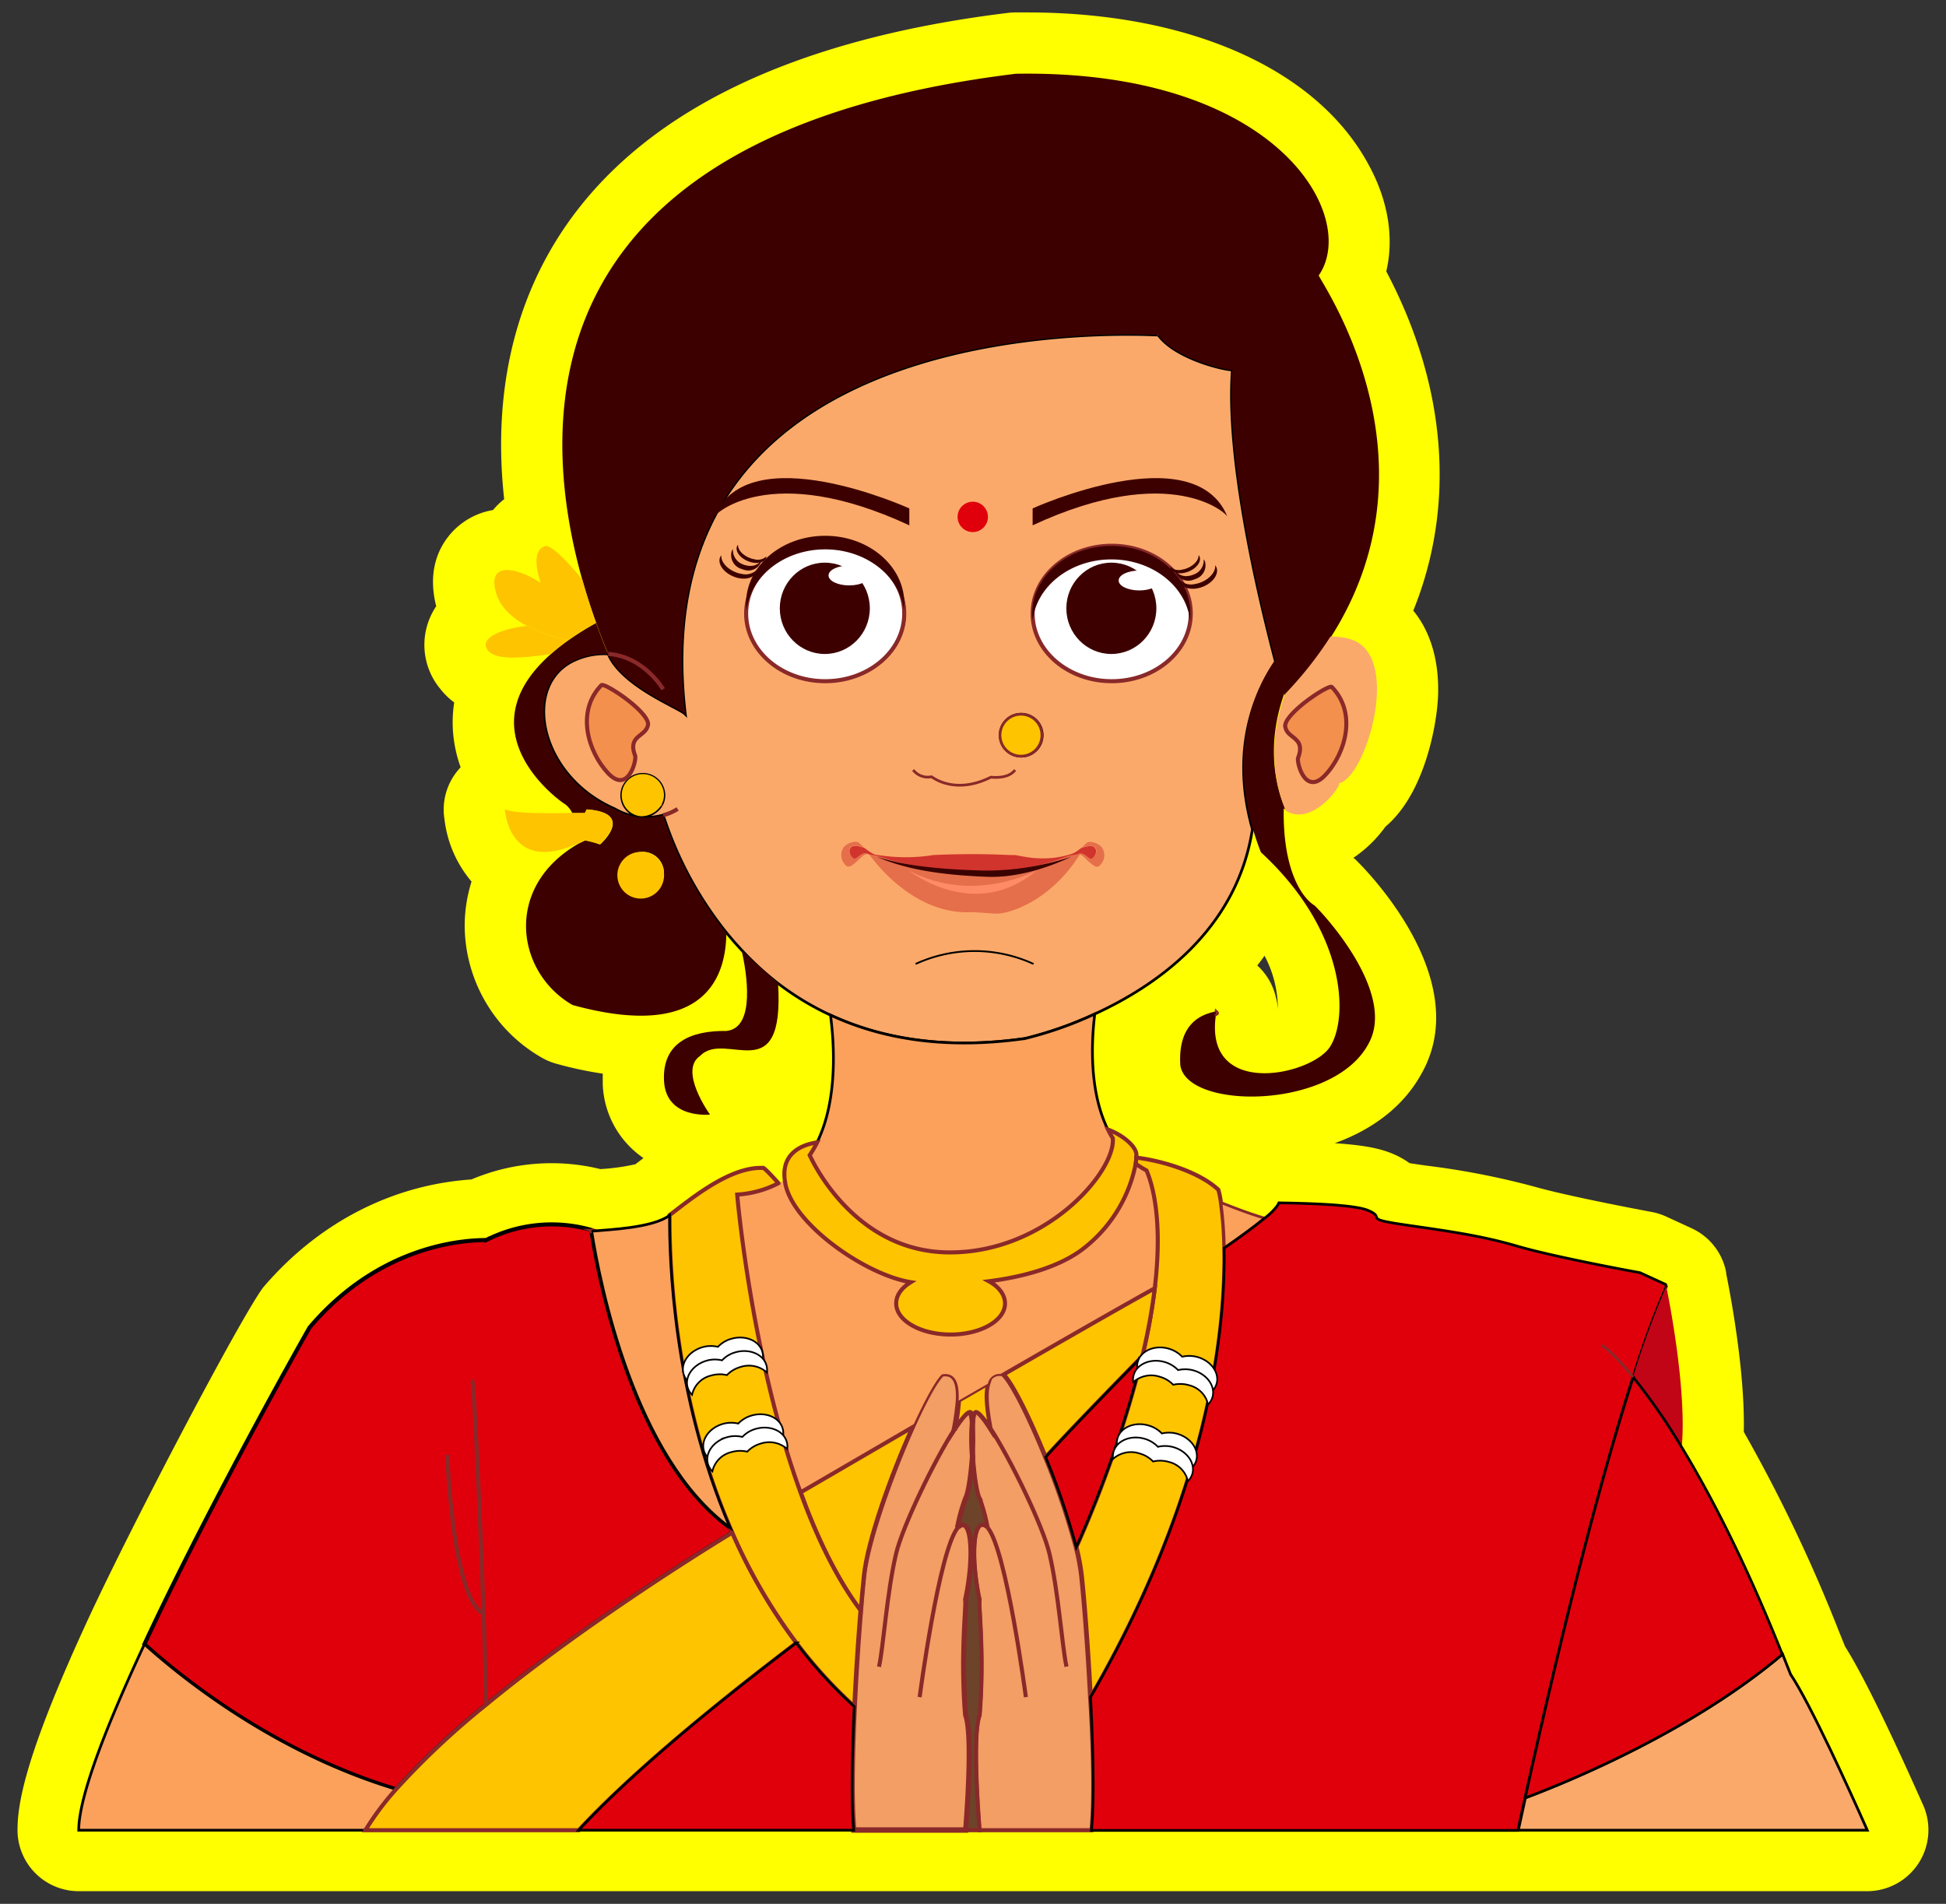 <svg id="Layer_1" data-name="Layer 1" xmlns="http://www.w3.org/2000/svg" width="360.15" height="352.34" viewBox="0 0 360.15 352.34">
  <rect x="0" y="0" width="360.15" height="352.34" fill="#333333" stroke="none"/>
  <defs>
    <style>
      .cls-1 {
        fill: #ff0;
      }

      .cls-10, .cls-2 {
        fill: #fba96a;
      }

      .cls-16, .cls-17, .cls-19, .cls-2, .cls-24, .cls-29 {
        stroke: #000;
      }

      .cls-11, .cls-12, .cls-13, .cls-14, .cls-16, .cls-17, .cls-18, .cls-19, .cls-2, .cls-21, .cls-24, .cls-29, .cls-3, .cls-4, .cls-6, .cls-7 {
        stroke-miterlimit: 10;
      }

      .cls-12, .cls-13, .cls-16, .cls-18, .cls-19, .cls-2 {
        stroke-width: 0.5px;
      }

      .cls-3, .cls-4 {
        fill: #f29e64;
      }

      .cls-11, .cls-12, .cls-13, .cls-14, .cls-18, .cls-21, .cls-3, .cls-4, .cls-6, .cls-7 {
        stroke: #892929;
      }

      .cls-11, .cls-14, .cls-17, .cls-21, .cls-3, .cls-6, .cls-7 {
        stroke-width: 0.75px;
      }

      .cls-5 {
        fill: #3d0000;
      }

      .cls-23, .cls-29, .cls-6 {
        fill: #fff;
      }

      .cls-12, .cls-24, .cls-7, .cls-9 {
        fill: none;
      }

      .cls-13, .cls-14, .cls-8 {
        fill: #fec400;
      }

      .cls-11 {
        fill: #f4904d;
      }

      .cls-15, .cls-16, .cls-18 {
        fill: #fba15c;
      }

      .cls-17, .cls-19, .cls-22 {
        fill: #e0000c;
      }

      .cls-20 {
        fill: #c10517;
      }

      .cls-21 {
        fill: #6d4429;
      }

      .cls-24 {
        stroke-width: 0.33px;
      }

      .cls-25 {
        fill: #d1342d;
      }

      .cls-26 {
        fill: #e56f4b;
      }

      .cls-27 {
        fill: #3b0202;
      }

      .cls-28 {
        fill: #ff8a66;
      }

      .cls-29 {
        stroke-width: 0.31px;
      }
    </style>
  </defs>
  <g>
    <path class="cls-1" d="M355.94,334.12C351.45,324,345.43,311,341.46,304.69L340.37,302A287.64,287.64,0,0,0,322.73,265c.23-11-2.36-24.85-3.26-29.29l0-.22a11.31,11.31,0,0,0-6.41-8.18l-4.73-2.18a11.43,11.43,0,0,0-2.68-.84c-4.15-.77-16.14-3.1-21.61-4.66a144.3,144.3,0,0,0-20.15-3.92l-3-.44a16.36,16.36,0,0,0-3.15-1.75c-2.38-1-5.4-1.6-10.72-1.95,6.64-2.39,12.7-6.57,16.2-13.13,9.91-18-12-39-12.23-39.24s-.33-.3-.51-.44A23.68,23.68,0,0,0,256.4,153c7.4-6.24,9.6-19.32,9.75-24.4.2-6.39-1.44-11.76-4.59-15.59,7.89-19.47,6.2-41.62-5-62.78,1.42-6,.44-12.75-3-19.24C244.21,13,220.47,2.3,190.11,2.3l-2.34,0a11.5,11.5,0,0,0-1.18.08c-40.16,4.9-67.91,18.46-82.46,40.28-9.25,13.89-12.9,30.84-10.82,49.73a12.45,12.45,0,0,0-2.06,2,13.34,13.34,0,0,0-8.35,5C81,101.85,79.16,106,80.73,112.2a12.76,12.76,0,0,0,.86,15.42A13.29,13.29,0,0,0,84.06,130a24.08,24.08,0,0,0-.17,6,25,25,0,0,0,1.36,6c-.2.21-.38.42-.56.64a11.31,11.31,0,0,0-2.42,9.05,21.65,21.65,0,0,0,5,11.46A27.44,27.44,0,0,0,86,171.35a28.31,28.31,0,0,0,14.32,24.42,11.41,11.41,0,0,0,2.63,1.09,70.26,70.26,0,0,0,8.6,1.84c0,.61,0,1.24,0,1.89a17.29,17.29,0,0,0,7.54,13.73l-1.49,1.14a38.72,38.72,0,0,1-6.49.9,38,38,0,0,0-23.86,1.92c-14.78,1-28.43,8.08-38.6,20.05l0,0c-4.44,6.11-24,43.36-32.26,61.15C4.75,324.65,3.24,333.66,3.24,338.71A11.33,11.33,0,0,0,14.57,350h331a11.34,11.34,0,0,0,10.36-15.92ZM236.5,186.79h0a12,12,0,0,0-.45-2.53,11.32,11.32,0,0,0-3.36-5.58c.46-.59.91-1.19,1.34-1.8A21,21,0,0,1,236.5,186.79Z"/>
    <g>
      <path class="cls-2" d="M236.08,122.52c-3.08-11.76-9.25-37.54-8-54.12,0,.36-10.25-1.65-13.72-6.4.18.18-96.68-7.1-87.53,70.18l-.09-.09c-1.26-1.15-11.72-5.2-14.17-11.07a13,13,0,0,0-5.84,1c-10.36,4.22-7.16,21.51,7,27.65a11.6,11.6,0,0,0,9,1.17,68,68,0,0,0,11.69,21.74c.91,1.11,1.86,2.2,2.87,3.28h0A56.54,56.54,0,0,0,144,182a51.76,51.76,0,0,0,9.69,5.86c9.26,4.3,21.05,6.47,36,4.34a69.76,69.76,0,0,0,12.91-4.54c11.28-5.17,26.29-15.44,29.19-34.23C227.24,137.34,233.39,126.34,236.08,122.52ZM122.25,149.24a4.4,4.4,0,0,1-3.66,1.86,3.91,3.91,0,1,1,4.29-3.9A3.67,3.67,0,0,1,122.25,149.24ZM189,132.18a3.88,3.88,0,1,1-3.88,3.88A3.88,3.88,0,0,1,189,132.18Zm-50.86-18.63c0-6.92,6.55-12.52,14.63-12.52s14.63,5.6,14.63,12.52-6.55,12.52-14.63,12.52S138.09,120.47,138.09,113.55Zm67.66,12.52c-8.09,0-14.64-5.6-14.64-12.52S197.66,101,205.75,101s14.63,5.6,14.63,12.52S213.83,126.07,205.75,126.07Z"/>
      <path class="cls-3" d="M202,338.71H181.26s-1.48-17.37,0-21.27c.94-11.55-.27-20.69,0-21.36-1.62-7.4-1.35-16,1.47-13.43l0,.05a31.64,31.64,0,0,0-1.51-5.44c-.5-.92-1-4.29-1.23-7.75v0a38.61,38.61,0,0,0,0-6.38v0a8.92,8.92,0,0,1,.24-1.41c.27-1,1.46.27,3,2.71-.4-2.33-1.13-6.12-.45-8.35a2.22,2.22,0,0,1,2.82-1.72l.06.06c1.7,1.7,4.84,8,7.78,15.28a139,139,0,0,1,5.66,16.64,40.42,40.42,0,0,1,1,5.35c.48,4.4,1.18,13.27,1.65,22.41C202.35,323.53,202.58,333.32,202,338.71Z"/>
      <path class="cls-4" d="M180,263.1a38.61,38.61,0,0,0,0,6.38v0c-.23,3.46-.73,6.83-1.23,7.75a31.64,31.64,0,0,0-1.51,5.44l0-.05c2.83-2.57,3.1,6,1.48,13.43.27.67-.94,9.81,0,21.36,1.48,3.9,0,21.27,0,21.27H158c-.51-5.06-.33-14,.09-22.88.3-6.42.74-12.84,1.15-17.8.2-2.59.41-4.79.58-6.39.68-6.42,5.07-18.7,9-27.51,2.19-4.84,4.24-8.63,5.48-9.82,2.7-.49,3.23,2,3.09,4.85a45.45,45.45,0,0,1-.72,5.22c1.6-2.44,2.79-3.7,3.06-2.71a8.92,8.92,0,0,1,.24,1.41Z"/>
      <path class="cls-5" d="M246.22,118.05l-.35.55a70.32,70.32,0,0,1-8.11,10.16c0-.1-.67-2.43-1.68-6.24-3.08-11.76-9.25-37.54-8-54.12,0,.36-10.25-1.65-13.72-6.4.18.18-96.68-7.1-87.53,70.18l-.09-.09c-1.26-1.15-11.72-5.2-14.17-11.07-.73-1.74-1.49-3.67-2.25-5.76-.88-2.47-1.76-5.16-2.57-8h0C99.07,76.29,98.8,24.53,188,13.65c48.62-.83,63.54,26.52,56.08,37.29C243.29,50.69,268,84.06,246.22,118.05Z"/>
      <ellipse class="cls-6" cx="152.72" cy="113.55" rx="14.63" ry="12.52"/>
      <ellipse class="cls-5" cx="152.65" cy="112.58" rx="8.33" ry="8.45"/>
      <path class="cls-6" d="M220.38,113.55c0,6.92-6.55,12.52-14.63,12.52s-14.64-5.6-14.64-12.52S197.66,101,205.75,101,220.38,106.63,220.38,113.55Z"/>
      <ellipse class="cls-5" cx="205.68" cy="112.58" rx="8.33" ry="8.45"/>
      <path class="cls-7" d="M125.41,149.71a9.54,9.54,0,0,1-2.69,1.17"/>
      <path class="cls-7" d="M122.73,127.56s-3.54-6.1-10.17-6.54"/>
      <path class="cls-7" d="M122.25,149.24c-.08-.26-.11-.4-.11-.4"/>
      <path class="cls-5" d="M122.72,150.88a11.6,11.6,0,0,1-9-1.17c-14.21-6.14-17.41-23.43-7-27.65a13,13,0,0,1,5.84-1c-.73-1.74-1.49-3.67-2.25-5.76a52.94,52.94,0,0,0-5.08,3.17h0a37.66,37.66,0,0,0-3.35,2.64h0c-16.07,14.27,1.43,27,2.77,27.77a4.64,4.64,0,0,1,1.27,1.61c1.37,0,2.29,0,2.36,0l.34-.67c9.08.67,2.44,6.47,2.44,6.47a20.49,20.49,0,0,0-2.78-.75c-.41.21-.82.41-1.21.59-14,8.05-11.52,23.92-1.1,29.87,25.88,7.1,28.38-6.73,28.46-13.31A68,68,0,0,1,122.72,150.88Zm-4.13,14.57a3.91,3.91,0,1,1,4.29-3.89A4.11,4.11,0,0,1,118.59,165.45Z"/>
      <path class="cls-8" d="M105.22,118.43a37.66,37.66,0,0,0-3.35,2.64h0c-2.93.33-9.71,1.55-11.54-.66-2-2.5,3.27-4.2,7.21-4.57A29.23,29.23,0,0,0,105.22,118.43Z"/>
      <path class="cls-9" d="M98.66,115.76c-.36,0-.74,0-1.13.08"/>
      <path class="cls-9" d="M101.87,121.07a3.59,3.59,0,0,1,1.3,0"/>
      <path class="cls-9" d="M102,109.58a9.85,9.85,0,0,0-1.94-1.68h0"/>
      <path class="cls-9" d="M107,118.73c-.17,0-.82-.11-1.76-.3"/>
      <path class="cls-9" d="M109.6,109.46c-.57-.7-1.2-1.47-1.86-2.24"/>
      <path class="cls-8" d="M110.31,115.26a52.94,52.94,0,0,0-5.08,3.17h0a29.23,29.23,0,0,1-7.69-2.59c-2.64-1.39-5-3.39-5.77-6.26-1.67-6.09,4.57-4.25,8.29-1.69-.73-2.26-1.64-6.26,1-6.86,1.41.17,4.23,3.25,6.7,6.18h0C108.55,110.1,109.43,112.79,110.31,115.26Z"/>
      <path class="cls-9" d="M100.63,109.46s-.27-.64-.58-1.56h0"/>
      <path class="cls-8" d="M111,156.22a20.49,20.49,0,0,0-2.78-.75c-.41.21-.82.41-1.21.59-13,5.9-13.52-6.31-13.6-6.31,1.48.86,8.65.78,12.45.7,1.37,0,2.29,0,2.36,0l.34-.67C117.68,150.42,111,156.22,111,156.22Z"/>
      <path class="cls-5" d="M144,182c1.22,20-9.71,8.51-14.42,13.41-4.07,2.72,1.82,10.86,1.82,10.86s-8.15.9-8.51-6.24,5.07-9.32,11.52-9.23c5.53-.52,3.74-10.95,2.86-14.87Z"/>
      <path class="cls-5" d="M243.27,167.56c-2.15-1.29-5.89-6.28-5.69-17.95a3.15,3.15,0,0,0,.33.22c-1.61-3.73-3.8-11.54-.18-21.6l0,.06c0-.09-.67-2.42-1.67-6.23-2.7,3.81-8.85,14.82-4.31,30.88a47.33,47.33,0,0,0,1.61,4.79c15.81,14.56,16.25,30.62,12.79,36s-24,9.81-21-6.62c-.67.37-7.27.65-6.71,10,1.12,8.34,28.39,8.34,34.86-4C258.46,183.74,245,169.18,243.27,167.56Z"/>
      <path class="cls-10" d="M249.81,118.27a12,12,0,0,0-3.59-.45l-.35.55a68.88,68.88,0,0,1-8.06,10.09c-3.62,10.06-1.43,17.87.18,21.6h0c4.83,2.92,10.25-4.56,9.84-5.11C252.84,143.9,259.67,121,249.81,118.27Z"/>
      <path class="cls-11" d="M245.27,143.44c-3.61,3.86-5.23-2-5.05-3.13,1.13-2.92-.5-3.44-1.57-4.45a2.32,2.32,0,0,1-.81-1.58,2.94,2.94,0,0,1,.64-1.37c1.93-2.66,7.58-6.22,8-5.77C251.27,132.11,248.89,139.58,245.27,143.44Z"/>
      <path class="cls-7" d="M225.17,187.44c.05.05.05.08,0,.11A.45.45,0,0,1,225.17,187.44Z"/>
      <path class="cls-12" d="M169,142.5a3.42,3.42,0,0,0,3.39,1.25c.18.06,4.24,3.45,11,.08.17,0,3.16.42,4.47-1.33"/>
      <circle class="cls-13" cx="188.95" cy="136.06" r="3.88"/>
      <path class="cls-8" d="M122.88,147.2a3.67,3.67,0,0,1-.63,2,4.4,4.4,0,0,1-3.66,1.86,3.91,3.91,0,1,1,4.29-3.9Z"/>
      <path class="cls-8" d="M122.88,161.56a4.32,4.32,0,1,1-4.29-3.9A4.1,4.1,0,0,1,122.88,161.56Z"/>
      <path class="cls-14" d="M183.32,264.38c-1.59-2.44-2.78-3.7-3-2.71a8.92,8.92,0,0,0-.24,1.41,8.92,8.92,0,0,0-.24-1.41c-.27-1-1.46.27-3.06,2.71a45.45,45.45,0,0,0,.72-5.22c1.8-1,3.62-2.08,5.42-3.13C182.19,258.26,182.92,262.05,183.32,264.38Z"/>
      <path class="cls-15" d="M213.71,238.42c-5.7,3.16-16.55,9.37-28,16l-.06-.06a2.22,2.22,0,0,0-2.82,1.72c-1.8,1.05-3.62,2.09-5.42,3.13.14-2.85-.39-5.34-3.09-4.85-1.24,1.19-3.29,5-5.48,9.82l-20.73,12.05h0c-9.18-25.26-11.71-55.07-11.71-55.07a19,19,0,0,0,7.64-2.11c.4-.21.79-.44,1.16-.68,0,.24.07.49.11.74,1.51,7.66,15,16.94,23.23,18.23-1.68,1-2.71,2.41-2.71,3.94,0,3.17,4.51,5.75,10.07,5.75S186,244.4,186,241.23c0-1.61-1.15-3.07-3-4.11,6.69-.84,13.64-2.78,18-6.44a26.14,26.14,0,0,0,9.17-15.34,15.29,15.29,0,0,0,2,1.26h0C213.32,219.22,215.22,225.83,213.71,238.42Z"/>
      <path class="cls-16" d="M175.56,231.8c-17.8-.13-25.53-17.55-25.74-18h0a19.15,19.15,0,0,0,1.38-2.36c3.93-7.89,3.17-18.5,2.5-23.58,9.26,4.3,21.05,6.47,36,4.34a69.76,69.76,0,0,0,12.91-4.54c-.62,5.07-1.08,14.32,2.45,21.43a15.67,15.67,0,0,0,.88,1.6C206.47,216.84,193.58,231.94,175.56,231.8Z"/>
      <path class="cls-14" d="M210.29,214.22a7.1,7.1,0,0,1-.1,1.12A26.14,26.14,0,0,1,201,230.68c-4.39,3.66-11.34,5.6-18,6.44,1.86,1,3,2.5,3,4.11,0,3.17-4.51,5.75-10.07,5.75s-10.07-2.58-10.07-5.75c0-1.53,1-2.9,2.71-3.94-8.2-1.29-21.72-10.57-23.23-18.23,0-.25-.09-.5-.11-.74-.63-5.13,3.49-6.52,6-6.9a19.15,19.15,0,0,1-1.38,2.36h0c.21.46,7.94,17.88,25.74,18,18,.14,30.91-15,30.36-21.13a15.67,15.67,0,0,1-.88-1.6c2.69,1,5.09,3,5.25,4.56A3.84,3.84,0,0,1,210.29,214.22Z"/>
      <path class="cls-17" d="M135.52,283.64c-7.77,4.74-28.54,17.88-45.59,31.88A145.48,145.48,0,0,0,73.3,331.13c-22.53-6.78-39.68-20.62-46.57-26.84,12.6-27,30.5-58.55,30.58-58.63,14.67-17.25,32.4-16,32.75-16.2a26.77,26.77,0,0,1,19.4-1.83,1.57,1.57,0,0,1,0,.23c1.55,9.77,7.89,41.93,25.61,54.85Z"/>
      <path class="cls-16" d="M73.3,331.13a51.74,51.74,0,0,0-5.67,7.58H14.57c0-6.3,5.3-19.7,12.16-34.42C33.62,310.51,50.77,324.35,73.3,331.13Z"/>
      <path class="cls-7" d="M109.46,227.63l.57.18a3.85,3.85,0,0,0,.46.13"/>
      <path class="cls-14" d="M147.38,304.05c-7,5.36-27.57,21-40.26,34.66H67.63a51.74,51.74,0,0,1,5.67-7.58,145.48,145.48,0,0,1,16.63-15.61c17-14,37.82-27.14,45.59-31.88A101.08,101.08,0,0,0,147.38,304.05Z"/>
      <path class="cls-7" d="M89.93,315.52c0-3.79-.19-9.94-.43-16.91-.65-18.69-1.81-43.17-2.12-43.17"/>
      <path class="cls-7" d="M89.5,298.61c-5.76-2.56-6.73-29.37-6.73-29.37"/>
      <path class="cls-14" d="M159.26,298c-.41,5-.85,11.38-1.15,17.8a85.21,85.21,0,0,1-10.73-11.78,101.08,101.08,0,0,1-11.86-20.41l-.41-.93c-10.53-24.52-11.27-49.52-11.19-57.8,3.61-2.69,11-9,17.26-8.73.08-.27,1.94,1.76,2.89,2.82a19,19,0,0,1-7.64,2.11s2.53,29.81,11.71,55.07h0C151.1,284.32,154.76,292,159.26,298Z"/>
      <path class="cls-16" d="M135.11,282.71c-17.72-12.92-24.06-45.08-25.61-54.85l.53-.05c2.76-.24,10.78-.6,13.77-2.81l.12-.09C123.84,233.19,124.58,258.19,135.11,282.71Z"/>
      <path class="cls-7" d="M109.5,227.86a1,1,0,0,0-.41.1"/>
      <path class="cls-14" d="M201.87,314.05c-.47-9.14-1.17-18-1.65-22.41a40.42,40.42,0,0,0-1-5.35A212.32,212.32,0,0,0,211.41,251a111.39,111.39,0,0,0,2.3-12.56c1.51-12.59-.39-19.2-1.52-21.82h0a15.29,15.29,0,0,1-2-1.26,7.1,7.1,0,0,0,.1-1.12c4.21.49,11.37,2.41,15.19,5.94a15.2,15.2,0,0,1,.48,2.39,69.22,69.22,0,0,1,.63,8.4C226.91,246.12,223.77,276.17,201.87,314.05Z"/>
      <path class="cls-18" d="M234.05,225.44c-1.91,1.57-4.7,3.61-7.46,5.51a69.22,69.22,0,0,0-.63-8.4C227.88,223.32,231.42,224.69,234.05,225.44Z"/>
      <path class="cls-9" d="M236.46,226a15.46,15.46,0,0,1-2.41-.52"/>
      <path class="cls-9" d="M226,222.55c-.85-.33-1.39-.56-1.39-.56"/>
      <path class="cls-19" d="M308.39,238.1a164.87,164.87,0,0,0-6.15,16.78c-4.52,14.11-11.19,38.09-20,77.87-.43,1.95-.87,3.93-1.31,6H202c.54-5.39.31-15.18-.17-24.66,21.9-37.88,25-67.93,24.72-83.1,2.76-1.9,5.55-3.94,7.46-5.51a12.15,12.15,0,0,0,2.41-2.36q.14-.27.27-.51c4.33.08,13.82.25,16.52,1.41,3.45,1.47-1.28,1.47,6.53,2.62s14,1.92,21.12,4,22.66,4.9,22.66,4.9l4.74,2.17Z"/>
      <path class="cls-20" d="M311.23,267.86a114.27,114.27,0,0,0-9-13,164.87,164.87,0,0,1,6.15-16.78C309,241,312.22,257.75,311.23,267.86Z"/>
      <path class="cls-12" d="M311.23,267.87c0,.42-.08.84-.15,1.24"/>
      <path class="cls-2" d="M345.58,338.71H281c.44-2,.88-4,1.31-6,8.48-3.19,30.85-12.42,47.6-26.57q.74,1.83,1.47,3.72C335.08,315.35,342.61,332,345.58,338.71Z"/>
      <path class="cls-19" d="M329.86,306.18c-16.75,14.15-39.12,23.38-47.6,26.57,8.79-39.78,15.46-63.76,20-77.87a114.27,114.27,0,0,1,9,13h0C316.56,276.63,323,289,329.86,306.18Z"/>
      <path class="cls-12" d="M296.45,249c.23,0,2.34,1.59,5.79,5.84"/>
      <path class="cls-9" d="M221.33,54.58c-1.3-.65-89.56-37.56-108,61.18"/>
      <path class="cls-9" d="M221.33,49.33c-.42,0-50.65-43.33-94.94,10.23"/>
      <path class="cls-9" d="M234.72,48.85c-.71-.24-8-38.68-46.87-32.38"/>
      <path class="cls-9" d="M238.38,48.85s1-22.48-16-28.33"/>
      <path class="cls-9" d="M232.16,64.33s9.41,24.69,6.22,50"/>
      <path class="cls-9" d="M240.51,64.33s9,17.58,4,41.17"/>
      <path class="cls-9" d="M248,64.33a64.93,64.93,0,0,1,0,35"/>
      <path class="cls-7" d="M170.2,314.08s3.6-27.32,7.09-31.38"/>
      <path class="cls-7" d="M176.73,264.38h0c-3.75,5.75-9.68,18.09-10.87,23.08-1.71,7.13-2.38,17.48-3.18,21"/>
      <line class="cls-7" x1="176.73" y1="264.39" x2="176.73" y2="264.38"/>
      <path class="cls-14" d="M168.88,264.13c-4,8.81-8.36,21.09-9,27.51-.17,1.6-.38,3.8-.58,6.39-4.5-6-8.16-13.71-11.11-21.85Z"/>
      <path class="cls-7" d="M182.77,282.7c3.49,4.06,7.09,31.38,7.09,31.38"/>
      <path class="cls-7" d="M197.38,308.44c-.8-3.49-1.47-13.84-3.18-21-1.19-5-7.13-17.33-10.88-23.08h0"/>
      <line class="cls-7" x1="183.32" y1="264.39" x2="183.32" y2="264.38"/>
      <path class="cls-14" d="M213.71,238.42a111.39,111.39,0,0,1-2.3,12.56c-5.3,5.41-14.24,14.61-17.88,18.67-2.94-7.24-6.08-13.58-7.78-15.28C197.16,247.79,208,241.58,213.71,238.42Z"/>
      <path class="cls-19" d="M211.41,251a212.32,212.32,0,0,1-12.22,35.31,139,139,0,0,0-5.66-16.64C197.17,265.59,206.11,256.39,211.41,251Z"/>
      <path class="cls-19" d="M158,338.71h-50.9c12.69-13.69,33.23-29.3,40.26-34.66a85.21,85.21,0,0,0,10.73,11.78C157.69,324.74,157.51,333.65,158,338.71Z"/>
      <path class="cls-21" d="M182.77,282.7l0-.05c-2.82-2.57-3.09,6-1.47,13.43-.27.67.94,9.81,0,21.36-1.48,3.9,0,21.27,0,21.27H178.8s1.48-17.37,0-21.27c-.94-11.55.27-20.69,0-21.36,1.62-7.4,1.35-16-1.48-13.43l0,.05a31.64,31.64,0,0,1,1.51-5.44c.5-.92,1-4.29,1.23-7.75.23,3.46.73,6.83,1.23,7.75A31.64,31.64,0,0,1,182.77,282.7Z"/>
      <path class="cls-11" d="M112.51,143.07c3.62,3.86,5.24-2,5.06-3.13-1.57-4.06,2.2-3.5,2.38-6-.27-2.54-8.13-7.68-8.65-7.14C106.51,131.74,108.9,139.2,112.51,143.07Z"/>
      <path class="cls-5" d="M191.11,97.22V94.09s29.93-13.6,36.07,1.57C227.31,95.26,217,85.2,191.11,97.22Z"/>
      <path class="cls-5" d="M168.29,97.22V94.09s-29.93-13.6-36.07,1.57C132.09,95.26,142.41,85.2,168.29,97.22Z"/>
      <circle class="cls-22" cx="180.03" cy="95.66" r="2.81"/>
      <g>
        <path class="cls-5" d="M220.31,113.55a10.64,10.64,0,0,1-.07,1.26c-.73-6.34-7-11.28-14.56-11.28s-13.83,4.94-14.56,11.28a8.88,8.88,0,0,1-.08-1.26c0-6.92,6.55-12.52,14.64-12.52S220.31,106.63,220.31,113.55Z"/>
        <path class="cls-5" d="M223,103.88a2.66,2.66,0,0,1-1.77,3.28,2.32,2.32,0,0,1-.37.13,2.56,2.56,0,0,1-3.2-1.18,1.62,1.62,0,0,1-.12-.43,2.55,2.55,0,0,0,2.34.92,3.67,3.67,0,0,0,1-.26,2.78,2.78,0,0,0,1.89-2.84A1.79,1.79,0,0,1,223,103.88Z"/>
        <path class="cls-5" d="M222,103c.38.91-.5,2.15-2,2.76a2.6,2.6,0,0,1-.36.13c-1.36.44-2.65.17-3-.67a1.14,1.14,0,0,1-.08-.33,2.32,2.32,0,0,0,2.19.53,4.09,4.09,0,0,0,1-.28c1.31-.55,2.15-1.57,2.07-2.43A.92.92,0,0,1,222,103Z"/>
        <path class="cls-5" d="M225.13,105c.49,1.2-.59,2.79-2.44,3.56a3.57,3.57,0,0,1-.46.16c-1.68.54-3.31.16-3.77-.94a1.3,1.3,0,0,1-.11-.43,3,3,0,0,0,2.76.74,5.25,5.25,0,0,0,1.24-.35c1.63-.68,2.67-2,2.54-3.12A1.36,1.36,0,0,1,225.13,105Z"/>
      </g>
      <g>
        <path class="cls-5" d="M138.08,111.68a10.39,10.39,0,0,0,.08,1.26c.73-6.34,7-11.27,14.56-11.27s13.83,4.93,14.56,11.27a10.39,10.39,0,0,0,.08-1.26c0-6.91-6.55-12.52-14.64-12.52S138.08,104.77,138.08,111.68Z"/>
        <path class="cls-5" d="M135.42,102a2.66,2.66,0,0,0,1.77,3.28,2.29,2.29,0,0,0,.37.12,2.56,2.56,0,0,0,3.2-1.18,1.66,1.66,0,0,0,.12-.42,2.54,2.54,0,0,1-2.34.91,3.33,3.33,0,0,1-1-.25,2.8,2.8,0,0,1-1.89-2.85A1.87,1.87,0,0,0,135.42,102Z"/>
        <path class="cls-5" d="M136.41,101.08c-.38.91.51,2.15,2,2.77l.36.13c1.35.44,2.65.16,3-.68a.88.88,0,0,0,.07-.33,2.32,2.32,0,0,1-2.18.54,4.63,4.63,0,0,1-1-.29c-1.31-.54-2.15-1.57-2.07-2.43A1.75,1.75,0,0,0,136.41,101.08Z"/>
        <path class="cls-5" d="M133.27,103.13c-.49,1.19.59,2.78,2.44,3.55l.45.17c1.69.54,3.32.15,3.78-.95a1.24,1.24,0,0,0,.11-.43,2.93,2.93,0,0,1-2.76.74,4.81,4.81,0,0,1-1.24-.35c-1.64-.68-2.67-2-2.55-3.11A1.6,1.6,0,0,0,133.27,103.13Z"/>
      </g>
      <ellipse class="cls-23" cx="210.85" cy="107.43" rx="3.82" ry="1.84"/>
      <ellipse class="cls-23" cx="157.16" cy="106.5" rx="3.82" ry="1.84"/>
      <path class="cls-24" d="M169.45,178.4a26.12,26.12,0,0,1,21.83,0"/>
      <g>
        <path class="cls-25" d="M200.15,157.35l-.18.16a21.26,21.26,0,0,1-2,.91,44.39,44.39,0,0,1-15.14,3.05h-.87c-8.51-.25-15-1.1-20.05-3-.51-.2-1-.4-1.48-.62h0a0,0,0,0,0,0,0l.54.11h0l1,.19a32.47,32.47,0,0,0,10.77.09c9.32-.41,14.18.08,14.93,0s5.46,1.69,11.2-.4l.66-.25Z"/>
        <path class="cls-26" d="M200.32,157.35c-.43.73-.87,1.42-1.32,2.06l0,0,0,0h0c-.27.4-.56.77-.84,1.14-5.23,6.68-11.57,8.54-13.66,8.53-1.34,0,0,0-4.44-.27-10.57.64-17.87-8.77-19.5-11.1a.59.59,0,0,1-.08-.11l.19.07h0c5.2,2.36,12.15,3.37,21.53,3.64a42.69,42.69,0,0,0,18-3.95h0Z"/>
        <g>
          <path class="cls-25" d="M162.25,158.36c-.84-.14-1.4-.26-1.59-.3h0l-.2-.07h0v0c-1.1-.27-1.74,1-2.33.94s-1.34-1.46-.61-2.14c.52-.49,1.66-.13,2.5.15A11,11,0,0,0,162.25,158.36Z"/>
          <path class="cls-26" d="M160.5,158.09c-.63-.08-1.11.66-2.4,1.74s-1.57.37-2.09-.33a2.56,2.56,0,0,1,0-2.49c.35-.8,2.4-1.71,3.1-.91a8.58,8.58,0,0,0,.86.8c-.84-.28-2-.64-2.5-.15-.73.68,0,2,.61,2.14s1.23-1.21,2.33-.94v0l0,0,0,0Z"/>
        </g>
        <g>
          <path class="cls-25" d="M197.82,158.39c.83-.14,1.4-.26,1.59-.3h0a1,1,0,0,1,.2-.07h0v0c1.09-.27,1.74,1,2.33.93s1.33-1.45.61-2.13c-.52-.49-1.66-.14-2.5.15A11.3,11.3,0,0,1,197.82,158.39Z"/>
          <path class="cls-26" d="M199.57,158.11c.63-.07,1.1.66,2.39,1.74s1.58.38,2.09-.33a2.49,2.49,0,0,0,0-2.48c-.35-.8-2.39-1.72-3.09-.92a7.58,7.58,0,0,1-.86.81c.84-.29,2-.64,2.5-.15.72.68,0,2-.61,2.13s-1.24-1.2-2.33-.93v0l0,0,0,0Z"/>
        </g>
        <path class="cls-27" d="M198.3,158.54c-3.81,1.82-9.82,4-15.85,3.72-8.38-.33-15-1.4-20.2-3.71,5,1.64,11.53,2.36,20.05,2.57h.87A51,51,0,0,0,198.3,158.54Z"/>
        <path class="cls-28" d="M168.17,161.1s12.17,9.7,23.67,0C191.91,161,180.4,167.54,168.17,161.1Z"/>
      </g>
      <g>
        <g>
          <path class="cls-29" d="M141.17,251.5a5,5,0,0,0-4.92-1,5.56,5.56,0,0,0-2.48,1.49,5.7,5.7,0,0,0-2.92.08,4.72,4.72,0,0,0-3.53,3.57,3.17,3.17,0,0,1-.79-1.3c-.64-2,.89-4.23,3.42-5a5.6,5.6,0,0,1,2.92-.08,5.39,5.39,0,0,1,2.48-1.49c2.52-.73,5.08.3,5.71,2.31A3,3,0,0,1,141.17,251.5Z"/>
          <path class="cls-29" d="M141.93,254a5,5,0,0,0-4.93-1,5.53,5.53,0,0,0-2.47,1.49,5.74,5.74,0,0,0-2.93.08,4.7,4.7,0,0,0-3.52,3.57,3.07,3.07,0,0,1-.79-1.3c-.64-2,.89-4.23,3.41-5a5.53,5.53,0,0,1,2.93-.08,5.31,5.31,0,0,1,2.47-1.49c2.52-.73,5.08.3,5.72,2.31A3.17,3.17,0,0,1,141.93,254Z"/>
        </g>
        <g>
          <path class="cls-29" d="M144.93,265.7a5,5,0,0,0-4.92-1,5.56,5.56,0,0,0-2.48,1.49,5.7,5.7,0,0,0-2.92.08,4.73,4.73,0,0,0-3.53,3.57,3.28,3.28,0,0,1-.79-1.3c-.63-2,.89-4.23,3.42-5a5.7,5.7,0,0,1,2.92-.08,5.48,5.48,0,0,1,2.48-1.49c2.52-.73,5.08.3,5.71,2.31A3,3,0,0,1,144.93,265.7Z"/>
          <path class="cls-29" d="M145.69,268.17a5,5,0,0,0-4.92-1,5.56,5.56,0,0,0-2.48,1.49,5.74,5.74,0,0,0-2.93.08,4.72,4.72,0,0,0-3.52,3.57,3.17,3.17,0,0,1-.79-1.3c-.64-2,.89-4.23,3.41-5a5.63,5.63,0,0,1,2.93-.08,5.34,5.34,0,0,1,2.48-1.49c2.52-.73,5.08.3,5.71,2.31A3,3,0,0,1,145.69,268.17Z"/>
        </g>
      </g>
      <g>
        <g>
          <path class="cls-29" d="M210.49,253.33a5,5,0,0,1,4.92-1,5.46,5.46,0,0,1,2.48,1.48,5.7,5.7,0,0,1,2.92.08,4.73,4.73,0,0,1,3.53,3.57,3.24,3.24,0,0,0,.79-1.29c.63-2-.89-4.24-3.42-5a5.7,5.7,0,0,0-2.92-.08,5.56,5.56,0,0,0-2.48-1.49c-2.52-.73-5.08.31-5.71,2.32A3,3,0,0,0,210.49,253.33Z"/>
          <path class="cls-29" d="M209.73,255.8a5,5,0,0,1,4.92-1,5.46,5.46,0,0,1,2.48,1.48,5.7,5.7,0,0,1,2.92.08,4.73,4.73,0,0,1,3.53,3.57,3.13,3.13,0,0,0,.79-1.29c.64-2-.89-4.24-3.41-5a5.74,5.74,0,0,0-2.93-.08,5.56,5.56,0,0,0-2.48-1.49c-2.52-.73-5.08.31-5.71,2.31A3,3,0,0,0,209.73,255.8Z"/>
        </g>
        <g>
          <path class="cls-29" d="M206.72,267.53a5,5,0,0,1,4.93-1,5.31,5.31,0,0,1,2.47,1.49,5.53,5.53,0,0,1,2.93.08,4.69,4.69,0,0,1,3.52,3.56,3.16,3.16,0,0,0,.8-1.29c.63-2-.9-4.23-3.42-5a5.7,5.7,0,0,0-2.92-.08,5.46,5.46,0,0,0-2.48-1.48c-2.52-.74-5.08.3-5.72,2.31A3.29,3.29,0,0,0,206.72,267.53Z"/>
          <path class="cls-29" d="M206,270a5,5,0,0,1,4.92-1,5.46,5.46,0,0,1,2.48,1.48,5.7,5.7,0,0,1,2.92.08,4.73,4.73,0,0,1,3.53,3.57,3.24,3.24,0,0,0,.79-1.29c.63-2-.89-4.24-3.42-5a5.7,5.7,0,0,0-2.92-.08,5.56,5.56,0,0,0-2.48-1.49c-2.52-.73-5.08.31-5.71,2.32A3,3,0,0,0,206,270Z"/>
        </g>
      </g>
    </g>
  </g>
</svg>
